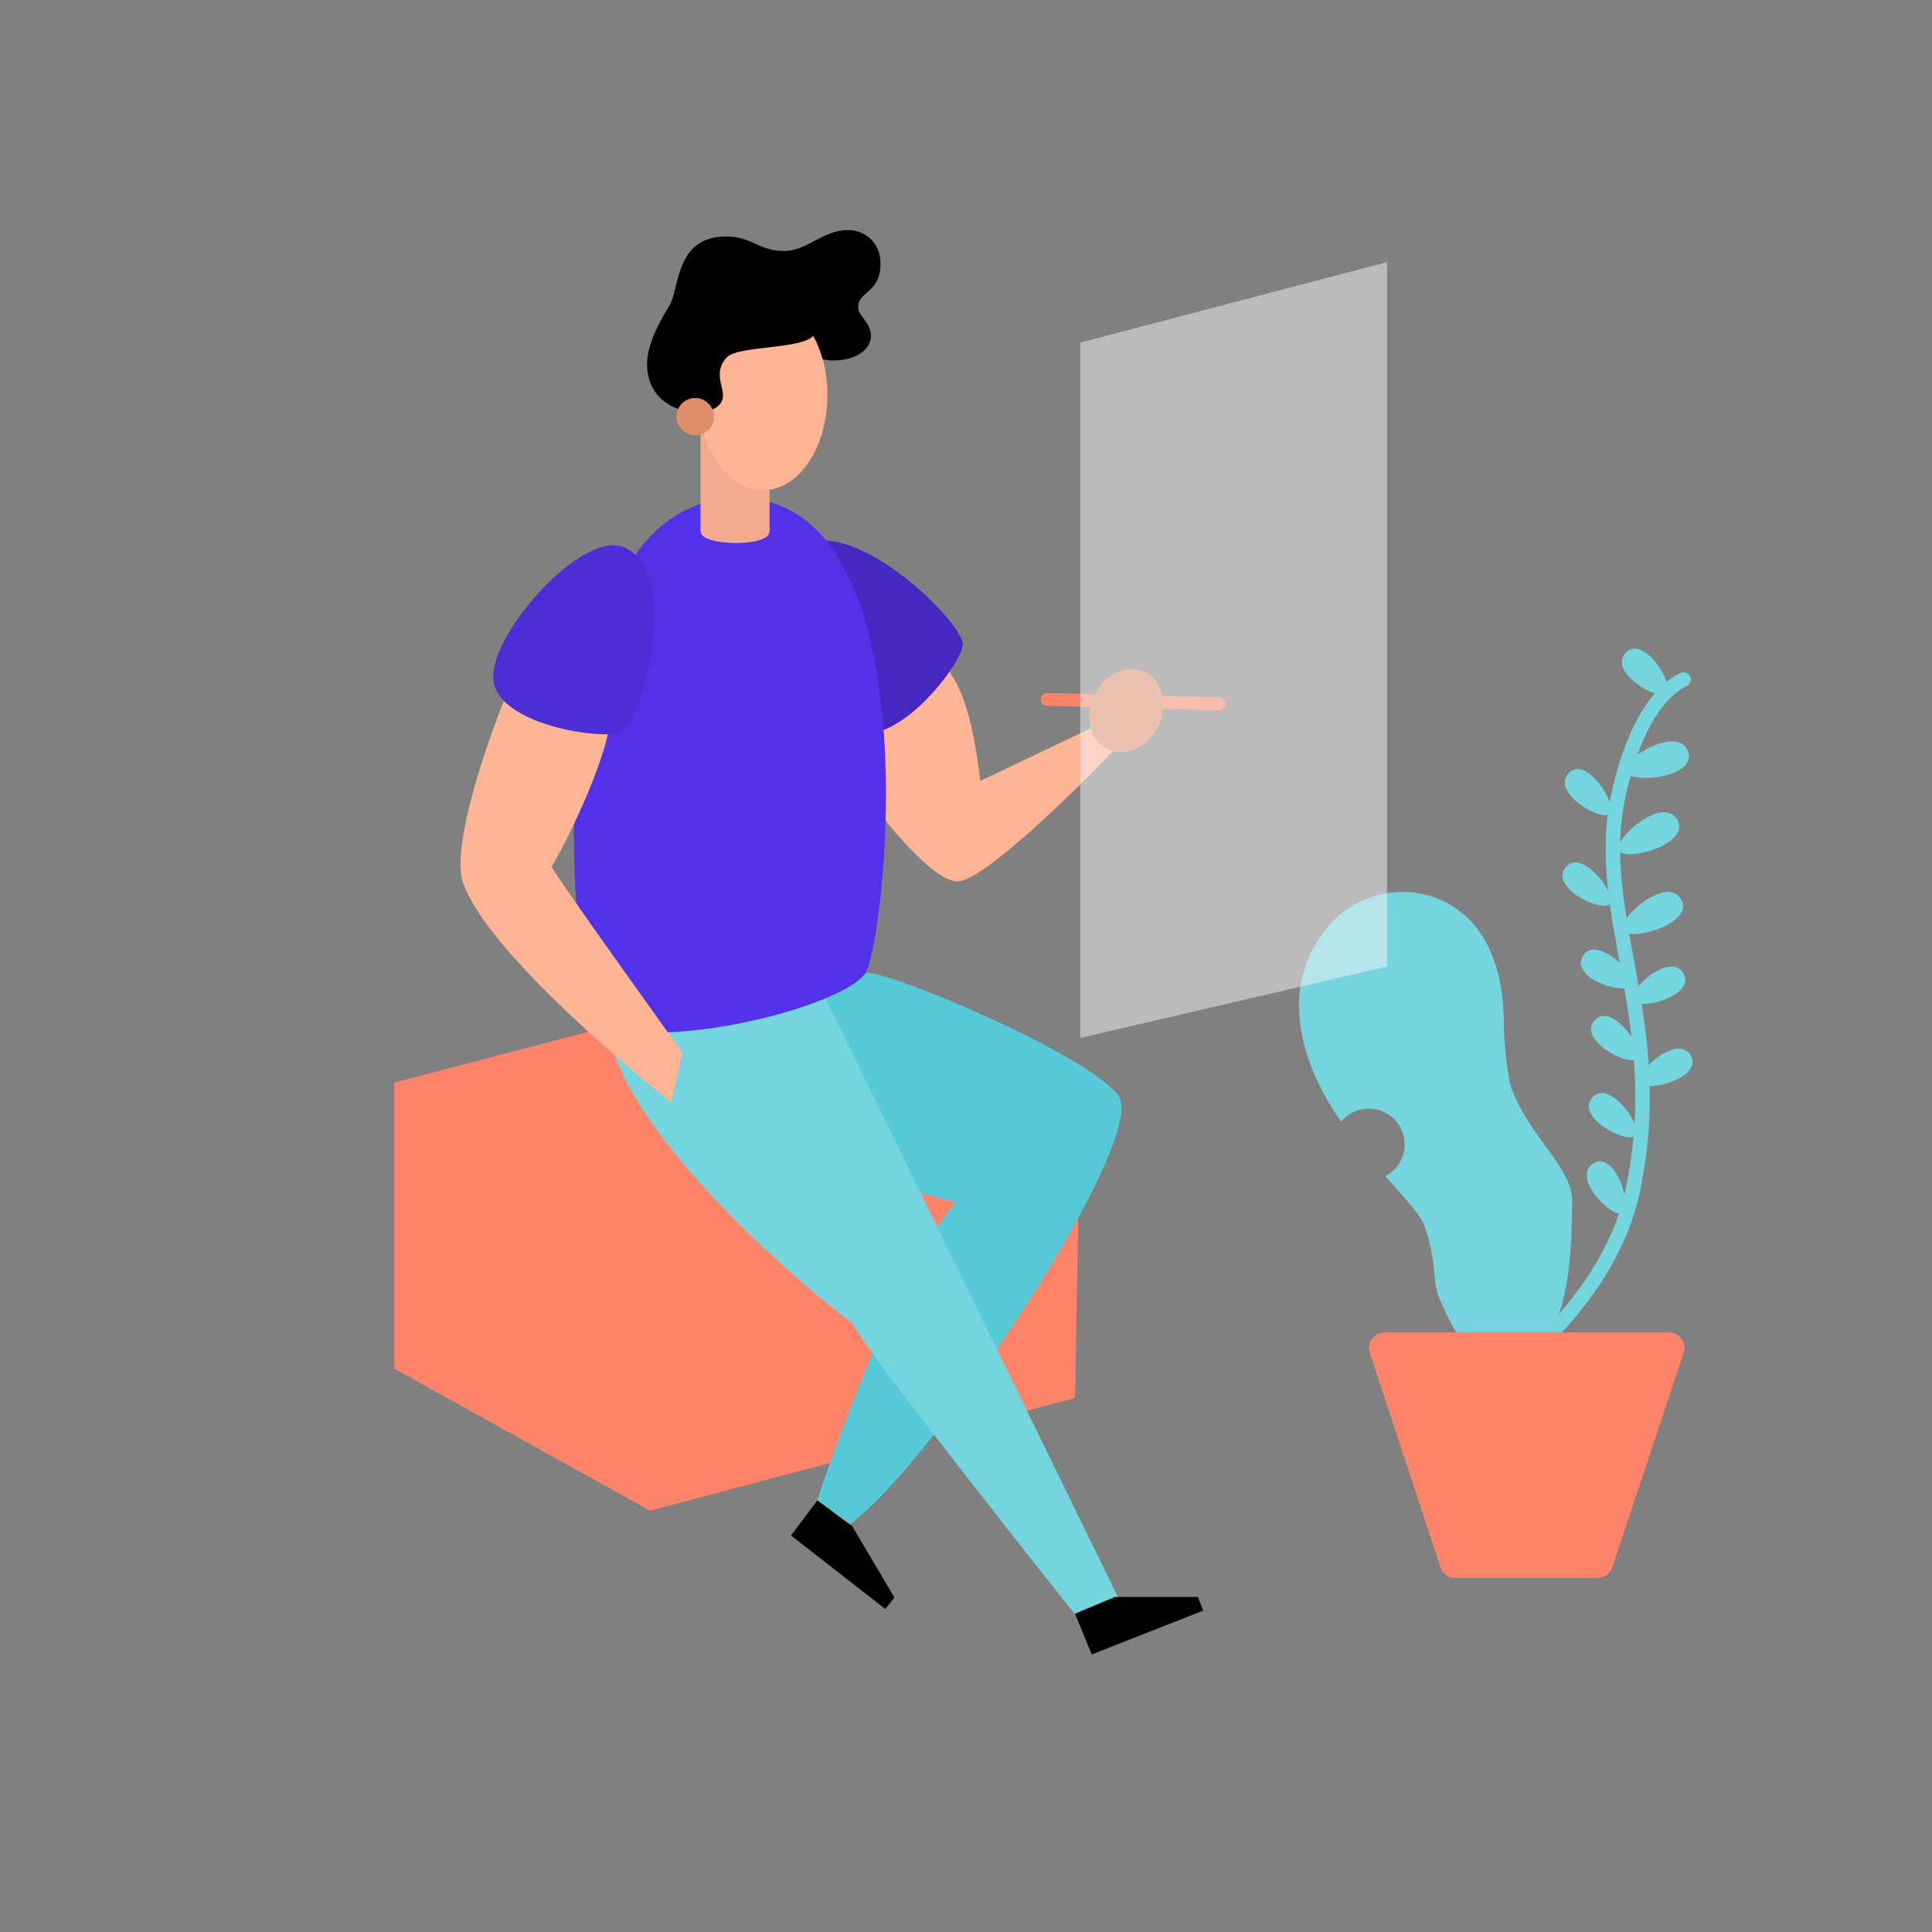 <?xml version="1.0" encoding="utf-8"?>
<!-- Generator: Adobe Illustrator 22.1.0, SVG Export Plug-In . SVG Version: 6.00 Build 0)  -->
<svg version="1.1" id="Vector" xmlns="http://www.w3.org/2000/svg" xmlns:xlink="http://www.w3.org/1999/xlink" x="0px" y="0px"
	 viewBox="0 0 1200 1200" style="enable-background:new 0 0 1200 1200;" xml:space="preserve">
<rect x="0" y="0" width="1200" height="1200" fill="#808080" stroke="none"/>
<style type="text/css">
	.st0{fill:none;stroke:#FD8369;stroke-width:8;stroke-linecap:round;stroke-miterlimit:10;}
	.st1{fill:#FD8369;}
	.st2{fill:#56CAD8;}
	.st3{fill:#74D5DE;}
	.st4{fill:#FFB594;}
	.st5{fill:#DE8E68;}
	.st6{fill:#4428BF;}
	.st7{fill:#5331E9;}
	.st8{fill:#F2AB8C;}
	.st9{fill:none;}
	.st10{fill:#4D2DD6;}
	.st11{fill:none;stroke:#74D5DE;stroke-width:9;stroke-linecap:round;stroke-miterlimit:10;}
	.st12{opacity:0.5;fill:#F7F7F7;enable-background:new    ;}
</style>
<title>Artboard 1</title>
<line class="st0" x1="650.5" y1="434.4" x2="757.1" y2="437.2"/>
<polygon class="st1" points="244.9,672.4 244.9,850.1 403.7,938.3 667.7,868.3 671,687.8 491.3,608 "/>
<path class="st2" d="M537.4,604.7c5-5.7,138.3,49.4,157.3,75.9S581.6,907,527.9,946.8c-6-4.1-20.5-14.5-20.5-14.5
	s45.2-138.7,86.3-185.5c-10.4-2.8-44.2-11.7-44.2-11.7l-37.1-116C518.2,616.7,530.8,612.1,537.4,604.7z"/>
<path class="st3" d="M512.3,619.2l182.3,373.2l-26.4,11c0,0-134.5-169.1-138.8-181.7c-7.9-4.7-137.3-107.1-151.9-180.8
	C398.2,644.5,477.6,637,512.3,619.2z"/>
<path class="st4" d="M580.2,407.7c10.7,7.7,22.5,23.4,28.7,77.3c10.8-5,73.7-35.1,73.7-35.1s15.3,8.6,12.2,12.8
	s-76.5,79.8-98.2,84.6c-17,3.9-59.8-52.6-60.9-58.7s18.9-72.3,18.9-72.3L580.2,407.7z"/>
<ellipse transform="matrix(0.424 -0.906 0.906 0.424 2.897 887.821)" class="st5" cx="699.5" cy="441.6" rx="26.6" ry="22.1"/>
<path class="st6" d="M495,340.5c33-23.7,104.7,47.1,103,60.3s-42.3,65.6-69.2,52.9S471.5,357.3,495,340.5z"/>
<g>
	<path class="st7" d="M459,309.4c-134.1,0-103.7,307.7-88.3,325.1c35.9,19.9,151.1-8.1,166.7-29.9C549.8,586.8,581,309.4,459,309.4z
		"/>
</g>
<path class="st4" d="M322.8,414.6c-7.7,10.6-44.5,106-35.3,133.3c16.4,48,129.4,136.8,129.4,136.8c2-8,6.9-31,6.9-31
	s-77.2-107.3-81.2-115.4c6.3-9.8,33.9-63.7,36.5-91.8S322.8,414.6,322.8,414.6z"/>
<path class="st8" d="M478,330.1c0,9.9-42.9,9.3-42.9,0v-62.9H478V330.1z"/>
<ellipse transform="matrix(1 -1.884820e-02 1.884820e-02 1 -4.522 8.963)" class="st4" cx="473.3" cy="244.4" rx="40.5" ry="60"/>
<circle class="st5" cx="431.9" cy="258.7" r="11.7"/>
<path d="M546.9,163.9c0-14.4-11-21-20-21c-16.2,0-25.3,13-40,13c-15.8,0-19.5-9-36-9c-31.9,0-28.7,32.9-35.3,43.3
	c-8.3,13-13.7,26.3-13.7,35.7c0,17.3,10.6,24.9,19.3,28.1c2.7-5.9,9.6-8.4,15.5-5.7c2.6,1.2,4.7,3.4,5.9,6c6.1-2.6,6.5-7.2,6.5-8.8
	c0-5.5-5.9-15,2.4-23.6c7.1-7.3,46.5-4.9,53.5-13.3c2.7,4,5.3,12.3,6,14.6c2,0.4,4,0.7,6,0.7c17.7,0,24-9,24-15c0-9-8-12.3-8-18
	C532.9,180.8,546.9,182.1,546.9,163.9z"/>
<line class="st9" x1="525.6" y1="304.1" x2="531.4" y2="305.3"/>
<path class="st10" d="M388,340.1c36.4,16.6,9.9,110-2.4,114.8s-77.2-4.8-79.2-33.2S362.2,328.3,388,340.1z"/>
<polygon points="667.7,1002.3 692.5,991.9 744,991.9 747.3,1000.4 678.1,1027.6 "/>
<polygon points="507.7,931.9 529.3,947.9 555.5,992.2 549.9,999.4 491.3,953.7 "/>
<path class="st3" d="M1048.6,467.2c5,16.4-37,19.8-39.3,11.9S1043.2,449.7,1048.6,467.2z"/>
<path class="st3" d="M1042,509.5c7.8,15.2-32.8,26.1-36.5,18.8S1033.6,493.2,1042,509.5z"/>
<path class="st3" d="M1044.4,559c7.8,15.2-32.8,26.1-36.5,18.8S1036,542.8,1044.4,559z"/>
<path class="st3" d="M1045.9,605c7.1,13.8-28.3,23-31.7,16.3S1038.3,590.2,1045.9,605z"/>
<path class="st3" d="M1050.4,656c7.1,13.8-28.3,23-31.7,16.3S1042.7,641.2,1050.4,656z"/>
<path class="st11" d="M940.3,852.2c1.2-5.6,59.8-47.4,73.7-112.1c22.6-105.4-24.9-170.8-8.8-246.1c3-14.2,14-58.8,40.5-72"/>
<path class="st3" d="M989.9,722.5c13.5-7.8,24.3,27.2,17.8,30.9S975.4,730.9,989.9,722.5z"/>
<path class="st3" d="M989.1,681.6c10.3-11.7,31.7,18.1,26.7,23.7S978.1,694.1,989.1,681.6z"/>
<path class="st3" d="M990.5,633.7c10.3-11.7,31.7,18.1,26.7,23.7S979.5,646.1,990.5,633.7z"/>
<path class="st3" d="M983.2,593.7c8-13.4,34.5,11.8,30.7,18.3S974.7,608,983.2,593.7z"/>
<path class="st3" d="M972.6,538.5c10-11.9,32.1,17.2,27.3,22.9S961.9,551.3,972.6,538.5z"/>
<path class="st3" d="M974.6,480c11-11,30.4,20.1,25.1,25.4S962.7,491.8,974.6,480z"/>
<path class="st3" d="M1010,405.2c11-11,30.4,20.1,25.1,25.4S998.1,416.9,1010,405.2z"/>
<path class="st3" d="M939.1,676.7c-2.9-7.8-5-29.3-5-39.7c0-69.9-41.5-83-62.7-83c-41.3,0-64.6,38.2-64.6,69.5
	c0,27.7,11.8,52.4,26.2,73.2c7.8-9.5,21.8-10.9,31.3-3.1c9.5,7.8,10.9,21.8,3.1,31.3c-1.9,2.4-4.3,4.3-7,5.7
	c11.9,13.3,21.8,23.6,24.2,30.5c8.3,23.1,4.7,34,9.4,45.3c11.5,27.5,23.2,41.8,37.2,40.6c32.4-2.8,45.3-30.3,45.3-101.4
	C976.5,725.4,950.3,706.4,939.1,676.7z"/>
<polygon class="st12" points="861.5,600.3 671,644.7 671,212.8 861.5,162.8 "/>
<path class="st1" d="M992.2,980.1h-88.4c-4.1,0-7.8-2.6-9.1-6.6l-43.9-133.3c-1.7-5,1.1-10.4,6.1-12.1c1-0.3,2-0.5,3-0.5h176.8
	c5.3,0,9.6,4.3,9.6,9.6c0,1-0.2,2-0.5,3l-44.4,133.3C1000,977.4,996.3,980.1,992.2,980.1z"/>
</svg>
